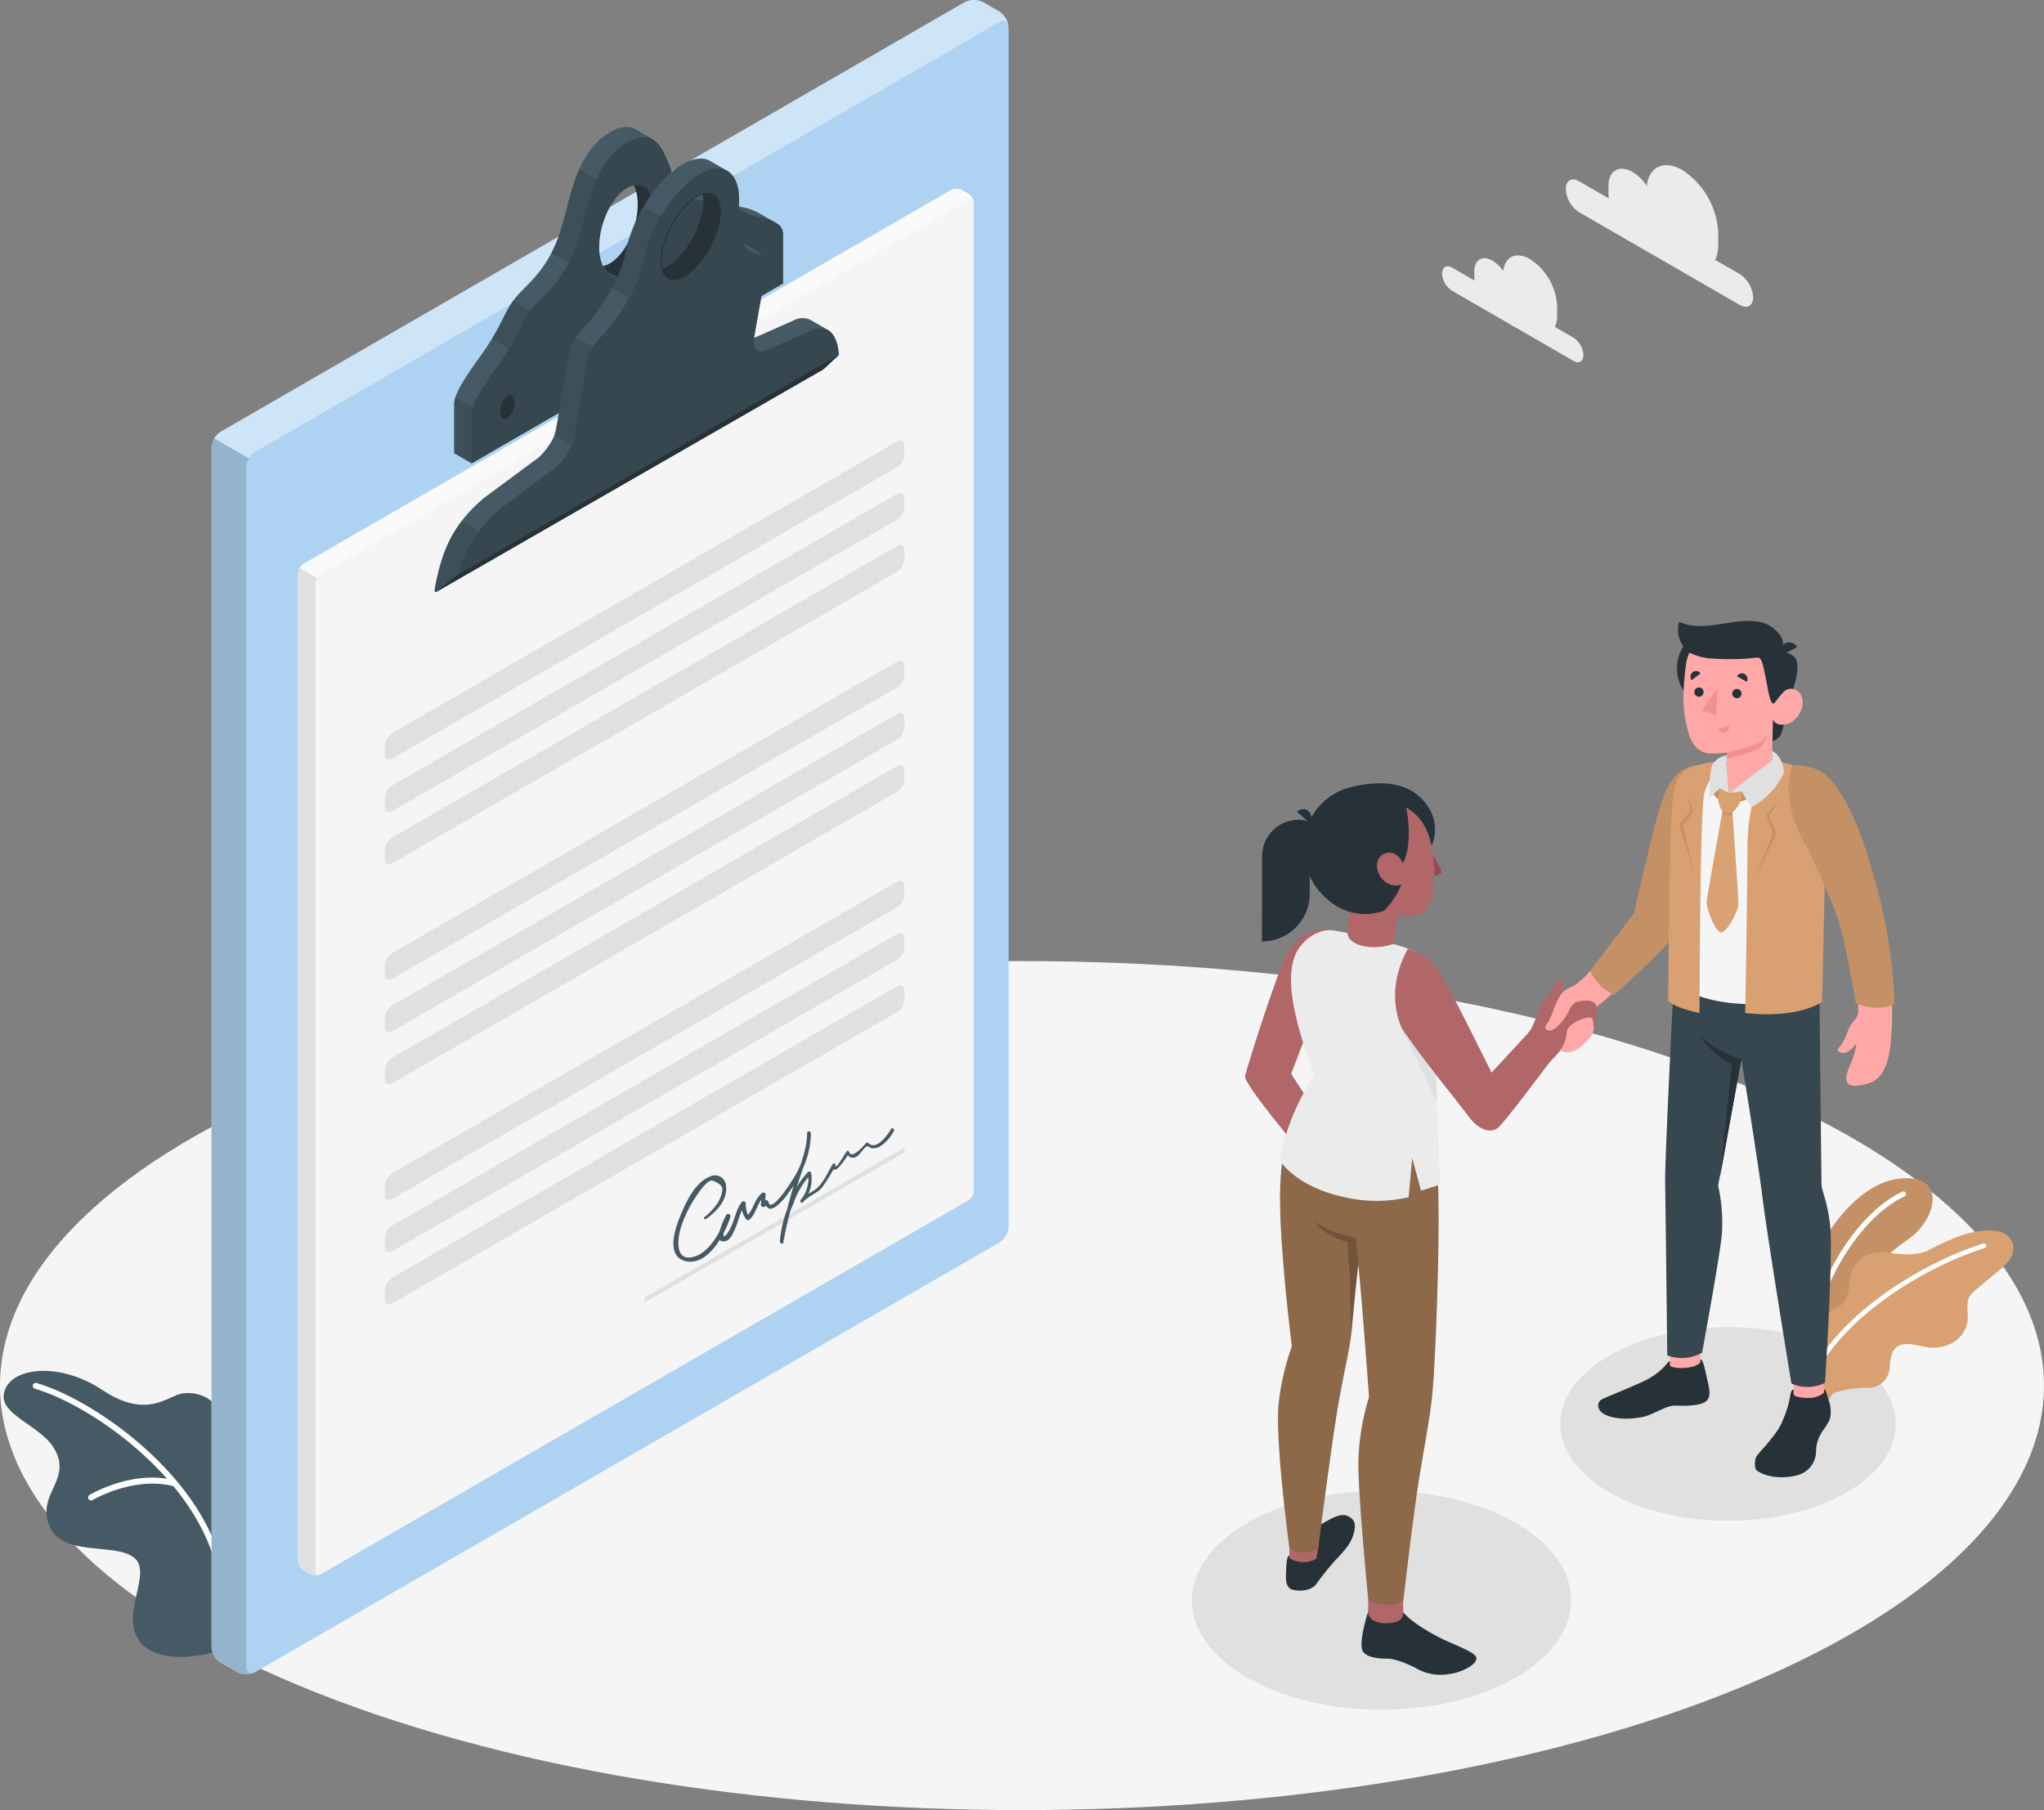 <svg xmlns="http://www.w3.org/2000/svg" width="366.211" height="324.334" viewBox="0 0 366.211 324.334">
  <rect x="0" y="0" width="366.211" height="324.334" fill="#808080" stroke="none"/>
  <g id="Agreement-amico" transform="translate(-31.585 -39.745)">
    <g id="freepik--Floor--inject-147" transform="translate(31.585 211.953)">
      <path id="freepik--floor--inject-147-2" data-name="freepik--floor--inject-147" d="M85.214,376.838c71.506,29.724,187.447,29.724,258.952,0s71.506-77.851,0-107.549-187.447-29.724-258.952,0S13.709,347.14,85.214,376.838Z" transform="translate(-31.585 -247.005)" fill="#f5f5f5"/>
    </g>
    <g id="freepik--Shadows--inject-147" transform="translate(245.134 277.539)">
      <ellipse id="freepik--Shadow--inject-147" cx="33.975" cy="19.617" rx="33.975" ry="19.617" transform="translate(0 29.322)" fill="#e0e0e0"/>
      <ellipse id="freepik--shadow--inject-147-2" data-name="freepik--shadow--inject-147" cx="30.053" cy="17.349" rx="30.053" ry="17.349" transform="translate(66.005)" fill="#e0e0e0"/>
    </g>
    <g id="freepik--Clouds--inject-147" transform="translate(289.96 69.341)">
      <g id="freepik--clouds--inject-147-2" data-name="freepik--clouds--inject-147">
        <path id="Trazado_108041" data-name="Trazado 108041" d="M371.6,78.252l5.318,3.066a5.134,5.134,0,0,1-.05-.706V79.075c0-2.742,1.928-3.847,4.3-2.493a8.16,8.16,0,0,1,2.559,2.493c.391-3.448,3.091-4.728,6.373-2.833a14.2,14.2,0,0,1,6.423,11.125v2.3a6.082,6.082,0,0,1-.54,2.675l4.412,2.543a5.284,5.284,0,0,1,2.385,4.154c0,1.521-1.072,2.135-2.385,1.371L371.6,83.794a5.276,5.276,0,0,1-2.376-4.154C369.22,78.1,370.284,77.488,371.6,78.252Z" transform="translate(-347.06 -75.365)" fill="#ebebeb"/>
        <path id="Trazado_108042" data-name="Trazado 108042" d="M344.353,97.024l4.013,2.31a3.824,3.824,0,0,1-.042-.532V97.647c0-2.069,1.454-2.908,3.249-1.878a6.4,6.4,0,0,1,1.928,1.861c.291-2.6,2.335-3.564,4.811-2.135a10.71,10.71,0,0,1,4.844,8.4v1.737a4.536,4.536,0,0,1-.407,2.011l3.324,1.919a3.988,3.988,0,0,1,1.795,3.116c0,1.147-.831,1.612-1.795,1.039L344.345,101.17a3.947,3.947,0,0,1-1.795-3.107C342.558,96.916,343.356,96.451,344.353,97.024Z" transform="translate(-342.55 -78.657)" fill="#ebebeb"/>
      </g>
    </g>
    <g id="freepik--Plants--inject-147" transform="translate(32.227 250.85)">
      <g id="freepik--plants--inject-147-2" data-name="freepik--plants--inject-147" transform="translate(0 34.53)">
        <path id="Trazado_108043" data-name="Trazado 108043" d="M70.68,385.565c-.523.283-10.311,3.066-13.934-1.728s2.393-12.247-1.014-15-12.92,0-15.213-5.775,4.5-8.309.681-14.125c-2.41-3.672-9.14-5.7-8.832-9.14.449-4.985,9.647-6.348,17.689-.989s11.782.964,14.341.607,8.051.432,7.868,9.389S70.68,385.565,70.68,385.565Z" transform="translate(-32.358 -335.377)" fill="#455a64"/>
        <path id="Trazado_108044" data-name="Trazado 108044" d="M72.392,373.266a.532.532,0,0,1-.523-.449c-2.8-17-22.558-30.834-32.836-33.8a.548.548,0,0,1-.366-.665.532.532,0,0,1,.665-.357c10.5,3.033,30.743,17.208,33.593,34.648a.54.54,0,0,1-.44.615Z" transform="translate(-33.421 -335.816)" fill="#fff"/>
        <path id="Trazado_108045" data-name="Trazado 108045" d="M51.112,362.486a.532.532,0,0,1-.457-.258.54.54,0,0,1,.183-.731c.324-.191,7.927-4.636,15.413-2.559a.532.532,0,0,1,.374.656.523.523,0,0,1-.656.374c-7.046-1.953-14.507,2.4-14.582,2.443A.524.524,0,0,1,51.112,362.486Z" transform="translate(-35.44 -339.268)" fill="#fff"/>
      </g>
      <g id="freepik--plants--inject-147-3" data-name="freepik--plants--inject-147" transform="translate(321.715)">
        <path id="Trazado_108046" data-name="Trazado 108046" d="M422.5,333.4l-2.576-1.213s-.831-9.3,0-15.5c1.662-11.558,9.73-21.52,16.917-22.691,9.256-1.5,7.611,7.013,2.318,10.693C430.726,310.587,424.162,319.5,422.5,333.4Z" transform="translate(-419.556 -293.818)" fill="#d9a171"/>
        <g id="Grupo_59592" data-name="Grupo 59592" opacity="0.1">
          <path id="Trazado_108047" data-name="Trazado 108047" d="M422.5,333.4l-2.576-1.213s-.831-9.3,0-15.5c1.662-11.558,9.73-21.52,16.917-22.691,9.256-1.5,7.611,7.013,2.318,10.693C430.726,310.587,424.162,319.5,422.5,333.4Z" transform="translate(-419.556 -293.818)"/>
        </g>
        <path id="Trazado_108048" data-name="Trazado 108048" d="M421.771,330.181h.066a.449.449,0,0,0,.357-.523c-1.795-9.5,6.024-27.1,16.485-32.105a.459.459,0,0,0-.391-.831c-10.8,5.151-18.828,23.265-16.983,33.086a.449.449,0,0,0,.465.374Z" transform="translate(-419.807 -294.302)" fill="#fff"/>
        <path id="Trazado_108049" data-name="Trazado 108049" d="M419.934,334.093c-.191-1.379-.274-3.39-.3-3.889a12.662,12.662,0,0,1,.756-5.151,10.162,10.162,0,0,1,4.3-5.21c1.08-.623,2.343-1.072,3.041-2.1a6.713,6.713,0,0,0,.789-3.083,6.686,6.686,0,0,1,2.152-4.636,6.957,6.957,0,0,1,4.985-.906c2.493.266,4.827.6,7.154-.54a48.866,48.866,0,0,1,5.75-2.592c2.493-.831,8.068-2.077,9.239,1.421a3.365,3.365,0,0,1-.507,2.85,10.2,10.2,0,0,1-2.094,2.135l-3.9,3.24a4.986,4.986,0,0,0-1.188,1.238c-.756,1.3-.216,2.933-.382,4.42a5.276,5.276,0,0,1-2.393,3.722,7.087,7.087,0,0,1-4.354,1.055c-2.036-.141-5.359-1.7-6.605.7a7.768,7.768,0,0,0-.6,2.576,3.863,3.863,0,0,1-4.346,3.93,20.017,20.017,0,0,0-5.359.831c-.7.274-1.138,1.163-1.545,1.753C423.258,335.43,421.862,334.924,419.934,334.093Z" transform="translate(-419.565 -295.721)" fill="#d9a171"/>
        <path id="Trazado_108050" data-name="Trazado 108050" d="M421.278,333.873a.39.39,0,0,1-.191,0,.424.424,0,0,1-.233-.548c5.235-13,21.935-22.317,31.889-25.408a.415.415,0,0,1,.523.282.424.424,0,0,1-.274.523c-9.8,3.041-26.231,12.181-31.357,24.926A.432.432,0,0,1,421.278,333.873Z" transform="translate(-419.77 -296.199)" fill="#fff"/>
      </g>
    </g>
    <g id="freepik--Agreement--inject-147" transform="translate(69.469 39.745)">
      <g id="freepik--Contract--inject-147">
        <path id="Trazado_108051" data-name="Trazado 108051" d="M81.742,339.332l-2.9-1.662A3.664,3.664,0,0,1,77.18,334.8V119.963a3.656,3.656,0,0,1,1.662-2.867L212.115,40.148a3.648,3.648,0,0,1,3.324,0l2.9,1.662A3.664,3.664,0,0,1,220,44.677V259.518a3.648,3.648,0,0,1-1.662,2.867L85.048,339.332a3.631,3.631,0,0,1-3.307,0Z" transform="translate(-77.18 -39.746)" fill="#aed3f2"/>
        <path id="Trazado_108052" data-name="Trazado 108052" d="M220.04,44.419c-.108-.831-.831-1.172-1.662-.69L85.147,120.677a3.481,3.481,0,0,0-1.172,1.23l-6.215-3.581a3.481,3.481,0,0,1,1.172-1.23L212.213,40.148a3.631,3.631,0,0,1,3.324,0l2.908,1.662A3.681,3.681,0,0,1,220.04,44.419Z" transform="translate(-77.278 -39.745)" fill="#fff" opacity="0.4"/>
        <path id="Trazado_108053" data-name="Trazado 108053" d="M84.764,355.454a.257.257,0,0,1-.1,0l-.166.058h-.066a1.5,1.5,0,0,0-.307.075h0a3.747,3.747,0,0,1-1.969-.158,3.012,3.012,0,0,1-.366-.166L78.882,353.6a3.689,3.689,0,0,1-1.662-2.867V135.952a3.5,3.5,0,0,1,.482-1.662l6.215,3.581a3.323,3.323,0,0,0-.49,1.662V354.374a1.346,1.346,0,0,0,.258.872.831.831,0,0,0,.881.283,1.082,1.082,0,0,0,.2-.075Z" transform="translate(-77.187 -55.735)" opacity="0.15"/>
        <path id="Trazado_108054" data-name="Trazado 108054" d="M187.2,84.331l-.241-.15-2.75-1.579a10.178,10.178,0,0,0-3.215-1.138c-.474-.108-.9-.233-1.271-.357a9.655,9.655,0,0,1-1.213-.49l.2-.258h0l-3.091-1.8h0a3.265,3.265,0,0,0-.831-.324c-1.172-.291-2.925.391-4.67.191a4.346,4.346,0,0,1-3.174-1.886c-1.064-1.429-1.7-3.93-2.642-6.007l.831-1.2a2.55,2.55,0,0,0-.258-.141l-2.85-1.662a3.124,3.124,0,0,0-1.587-.432,6.082,6.082,0,0,0-2.991.972c-6.822,3.947-7.054,13.294-9.514,19.459s-5.941,8.084-7.835,10.735-2.027,4.611-6.223,10.394-4.362,7.2-4.362,8.309v8.616l3.107,1.795,55.852-32.263Zm-51.216,33.235c-.723.407-1.321-.15-1.321-1.271a3.531,3.531,0,0,1,1.321-2.8c.723-.415,1.313.158,1.313,1.28a3.506,3.506,0,0,1-1.313,2.775Zm24.536-24.187a2.808,2.808,0,0,1-4.3-1.313c-2.169.415-3.781-1.662-3.781-5.268,0-4.237,2.235-8.949,4.985-10.544a2.808,2.808,0,0,1,4.3,1.321c2.169-.432,3.772,1.662,3.772,5.259,0,4.221-2.218,8.932-4.977,10.527Zm18.554-.7c-.731.424-1.321-.141-1.321-1.263a3.448,3.448,0,0,1,1.321-2.8c.731-.424,1.321.141,1.321,1.263a3.457,3.457,0,0,1-1.321,2.783Z" transform="translate(-86.03 -44.37)" fill="#455a64"/>
        <path id="Trazado_108055" data-name="Trazado 108055" d="M135.737,128.965l-6.007-3.465a4.287,4.287,0,0,0-.2,1.338v8.616l3.107,1.795,3.1-1.795Z" transform="translate(-86.033 -54.248)" fill="#37474f" opacity="0.5"/>
        <path id="Trazado_108056" data-name="Trazado 108056" d="M143.282,114.682l3.107-7.171-4.935-2.891h0c-1.446,2-1.869,3.623-3.814,6.8Z" transform="translate(-87.405 -50.717)" fill="#37474f" opacity="0.5"/>
        <path id="Trazado_108057" data-name="Trazado 108057" d="M157.871,95.546l.4-2.094c-1.371-.573-2.285-2.426-2.285-5.127a14.288,14.288,0,0,1,3.781-9.613l-4.3-2.493c-1.828,4.154-2.493,9.14-4,12.854a20.959,20.959,0,0,1-1,2.185Z" transform="translate(-89.573 -45.914)" fill="#37474f" opacity="0.5"/>
        <path id="Trazado_108058" data-name="Trazado 108058" d="M187.827,84.706l-.241-.15a12.521,12.521,0,0,0-2.867-.931,8.907,8.907,0,0,1-4.37-2.11,6.356,6.356,0,0,0-1.014-.748,2.891,2.891,0,0,0-.831-.332c-1.878-.457-5.3,1.6-7.76-1.6a.448.448,0,0,1-.075-.1c-1.72-2.31-2.351-7.478-4.927-9a2.55,2.55,0,0,0-.258-.141c-1.064-.5-2.443-.407-4.337.673-6.822,3.947-7.054,13.294-9.514,19.459s-5.932,8.084-7.827,10.735-2.019,4.611-6.223,10.394-4.354,7.2-4.354,8.309V127.8l55.852-32.263V86.875A2.16,2.16,0,0,0,187.827,84.706Zm-48.141,35.03c-.731.424-1.321-.141-1.321-1.271a3.473,3.473,0,0,1,1.321-2.792c.731-.424,1.313.15,1.313,1.271A3.473,3.473,0,0,1,139.686,119.736Zm21.437-25.973a2.808,2.808,0,0,1-4.3-1.313,7.91,7.91,0,0,1-.681-3.481c0-4.229,2.227-8.949,4.985-10.536a3.939,3.939,0,0,1,1.2-.474c2.169-.432,3.772,1.662,3.772,5.259.017,4.213-2.2,8.924-4.96,10.519ZM182.8,94.81c-.731.424-1.321-.141-1.321-1.255a3.448,3.448,0,0,1,1.321-2.792c.723-.424,1.313.141,1.313,1.263A3.465,3.465,0,0,1,182.8,94.81Z" transform="translate(-86.659 -44.745)" fill="#37474f"/>
        <path id="Trazado_108059" data-name="Trazado 108059" d="M170.931,84.919c0,4.237-2.218,8.949-4.985,10.544a2.808,2.808,0,0,1-4.3-1.313,4.154,4.154,0,0,0,1.2-.474c2.75-1.6,4.985-6.306,4.985-10.544a7.968,7.968,0,0,0-.681-3.473C169.327,79.244,170.931,81.329,170.931,84.919Z" transform="translate(-91.465 -46.487)" fill="#263238"/>
        <path id="Trazado_108060" data-name="Trazado 108060" d="M140.731,129.145c-.731.415-1.321-.15-1.321-1.263a3.49,3.49,0,0,1,1.321-2.8c.723-.424,1.313.158,1.313,1.271a3.5,3.5,0,0,1-1.313,2.792" transform="translate(-87.704 -54.154)" fill="#263238"/>
        <path id="Trazado_108061" data-name="Trazado 108061" d="M192.621,99.145c-.731.415-1.321-.141-1.321-1.263a3.49,3.49,0,0,1,1.321-2.8c.723-.415,1.313.158,1.313,1.28a3.49,3.49,0,0,1-1.313,2.783" transform="translate(-96.48 -49.081)" fill="#263238"/>
        <path id="Trazado_108062" data-name="Trazado 108062" d="M96.857,147.663,212.831,80.7a2.2,2.2,0,0,1,1.986,0l1.122.648a2.194,2.194,0,0,1,.989,1.72V260a2.177,2.177,0,0,1-.989,1.72L99.965,328.678a2.2,2.2,0,0,1-1.986,0l-1.122-.648a2.185,2.185,0,0,1-1-1.72V149.382A2.2,2.2,0,0,1,96.857,147.663Z" transform="translate(-80.339 -46.632)" fill="#f5f5f5"/>
        <path id="Trazado_108063" data-name="Trazado 108063" d="M216.954,82.771c-.125-.407-.507-.54-.956-.274L100.024,149.457a1.894,1.894,0,0,0-.706.739L96.21,148.41a2.044,2.044,0,0,1,.706-.748L212.891,80.7a2.2,2.2,0,0,1,1.986,0L216,81.35A2.2,2.2,0,0,1,216.954,82.771Z" transform="translate(-80.398 -46.632)" fill="#fafafa"/>
        <path id="Trazado_108064" data-name="Trazado 108064" d="M99.725,342.616a2.357,2.357,0,0,1-.366.1h-.191a2.967,2.967,0,0,1-.607,0,2.635,2.635,0,0,1-.366-.1l-.224-.108-1.113-.64a2.2,2.2,0,0,1-.989-1.72V163.212a1.928,1.928,0,0,1,.282-.972l3.107,1.786a2.085,2.085,0,0,0-.291.98V341.935C98.969,342.475,99.3,342.741,99.725,342.616Z" transform="translate(-80.341 -60.462)" fill="#e0e0e0"/>
        <path id="Trazado_108065" data-name="Trazado 108065" d="M195.785,104.656l-3.091-1.786a3.324,3.324,0,0,0-3.1.091c-3.606,1.587-5.168,2.31-7.029,3.091l-1.346.54c-.731.291-2.185.042-1.737-2.493l4.794-12.9H184.2l-3.033-1.753a1.263,1.263,0,0,0-.507-.183h-.332c-1.961-.05-2.493-12.7-2.534-13.095h0l-.141-.075-3-1.728a3.323,3.323,0,0,0-1.712-.432,6.306,6.306,0,0,0-2.85.831c-4.711,2.493-9.472,9.813-10.635,16.4-.731,4.154-4.911,10.552-7.328,12.912s-2.584,4.321-2.584,4.321l-1.878,10.652-.607,3.415c-.44,2.542-3.049,4.985-3.049,4.985l-9.73,7.2c-6.09,5.052-7.81,10.162-8.974,16.476v.05c0,.224,0,.374.108.432a.1.1,0,0,0,.108,0h0l1.246-.706,66.936-38.6a1.446,1.446,0,0,0,.607-.931h0c.382-2.3,1.5-6.647,1.5-6.647ZM176.434,85.105c-.723,4.046-3.639,8.566-6.539,10.087-2,1.047-3.465.4-3.955-1.446a2.3,2.3,0,0,1-2.194-.282c-.931-.731,7.594-15.371,8.309-15.047a2.493,2.493,0,0,1,1.288,1.745C175.736,79.439,177.074,81.466,176.434,85.105Z" transform="translate(-85.32 -45.527)" fill="#455a64"/>
        <path id="Trazado_108066" data-name="Trazado 108066" d="M135.03,154.987l-4.877-2.817c-2.825,3.722-3.963,7.636-4.8,12.181v.05c0,.224,0,.374.108.432a.1.1,0,0,0,.108,0h0l3.847-3.041Z" transform="translate(-85.326 -58.759)" fill="#37474f" opacity="0.5"/>
        <path id="Trazado_108067" data-name="Trazado 108067" d="M151.1,129.96l6.88,3.963,3.1-17.922-6.2-3.581a5.9,5.9,0,0,0-.972,2.368l-1.878,10.652-.607,3.415a5.4,5.4,0,0,1-.324,1.105Z" transform="translate(-89.681 -52.036)" fill="#37474f" opacity="0.5"/>
        <path id="Trazado_108068" data-name="Trazado 108068" d="M169.173,84.23a26.854,26.854,0,0,0-3.257,8.558,21.537,21.537,0,0,1-2.426,6.082l5.891,3.407,2.933-6.772a2.277,2.277,0,0,1-2.11-.3c-.482-.382,1.545-4.429,3.714-8.234Z" transform="translate(-91.777 -47.269)" fill="#37474f" opacity="0.5"/>
        <path id="Trazado_108069" data-name="Trazado 108069" d="M195.878,105.04h-.042a3.39,3.39,0,0,0-3.091.1c-4.42,1.953-5.758,2.592-8.384,3.631-.7.283-2.119.058-1.745-2.335a1.131,1.131,0,0,1,0-.166l.607-3.407,1.662-9.281s.382-1.462-.582-2.011h-.075a1.8,1.8,0,0,0-.773-.166,3.781,3.781,0,0,1-2.767-1.77,6.98,6.98,0,0,1-1.039-5.309c.706-3.98-.066-6.772-1.828-7.81l-.141-.083c-1.138-.607-2.667-.507-4.454.432-4.719,2.493-9.48,9.813-10.635,16.4-.739,4.154-4.919,10.561-7.337,12.912s-2.576,4.321-2.576,4.321l-1.82,10.594-.6,3.407c-.449,2.542-3.058,4.985-3.058,4.985l-9.721,7.3a23.456,23.456,0,0,0-8,12.106s-3.648,2.833-3.872,3.058h0l1.246-.706,67.127-38.586s.764-.424.939-.532,2.875-2.659,2.875-2.659C197.647,107.283,197,105.713,195.878,105.04ZM176.485,85.464c-.723,4.046-3.639,8.566-6.539,10.087-2,1.047-3.465.4-3.955-1.446a7.594,7.594,0,0,1,0-3.141c.723-4.055,3.648-8.566,6.547-10.079a5.217,5.217,0,0,1,.831-.366C175.787,79.8,177.125,81.825,176.485,85.464Z" transform="translate(-85.37 -45.886)" fill="#37474f"/>
        <path id="Trazado_108070" data-name="Trazado 108070" d="M184.7,86.344c-.723,4.046-3.639,8.566-6.539,10.087-2,1.047-3.465.4-3.955-1.446a5.733,5.733,0,0,0,.831-.349c2.908-1.521,5.816-6.04,6.539-10.1a7.619,7.619,0,0,0,0-3.141C184.006,80.678,185.344,82.7,184.7,86.344Z" transform="translate(-93.59 -46.766)" fill="#263238"/>
        <path id="Trazado_108071" data-name="Trazado 108071" d="M181.871,81.593h0a1.579,1.579,0,0,1,1.4.681c1.2,1.712.05,6.065-.449,7.478-.69,1.936-5.193,6.489-6.431,6.489a3.058,3.058,0,0,1-2.036-1.3,7.536,7.536,0,0,1,0-3.024c.706-4,3.6-8.458,6.448-9.971a5.518,5.518,0,0,1,.789-.341h.274m0-.191h-.307a5.218,5.218,0,0,0-.831.366c-2.9,1.512-5.816,6.024-6.547,10.079a7.594,7.594,0,0,0,0,3.141,3.274,3.274,0,0,0,2.2,1.412h0c1.346,0,5.874-4.595,6.6-6.647s2.293-8.4-1.13-8.4Z" transform="translate(-93.556 -46.783)" fill="#263238"/>
        <path id="Trazado_108072" data-name="Trazado 108072" d="M125.567,158.771l68.365-39.3.947-.523c.166-.1,2.867-2.667,2.867-2.667l-68.315,39.434S125.293,158.921,125.567,158.771Z" transform="translate(-85.361 -52.689)" fill="#263238"/>
        <path id="Trazado_108073" data-name="Trazado 108073" d="M114.54,189.454v1.554c0,.831.6,1.188,1.329.764l90.45-52.229a2.941,2.941,0,0,0,1.329-2.293v-1.562c0-.831-.6-1.188-1.329-.764l-90.45,52.237a2.933,2.933,0,0,0-1.329,2.293Z" transform="translate(-83.498 -55.812)" fill="#e0e0e0"/>
        <path id="Trazado_108074" data-name="Trazado 108074" d="M114.54,200.763v1.554c0,.831.6,1.188,1.329.764l90.45-52.237a2.933,2.933,0,0,0,1.329-2.293v-1.562c0-.831-.6-1.18-1.329-.764l-90.45,52.246a2.933,2.933,0,0,0-1.329,2.293Z" transform="translate(-83.498 -57.723)" fill="#e0e0e0"/>
        <path id="Trazado_108075" data-name="Trazado 108075" d="M114.54,212v1.545c0,.831.6,1.188,1.329.764l90.45-52.221a2.941,2.941,0,0,0,1.329-2.293v-1.562c0-.831-.6-1.188-1.329-.764l-90.45,52.238A2.933,2.933,0,0,0,114.54,212Z" transform="translate(-83.498 -59.625)" fill="#e0e0e0"/>
        <path id="Trazado_108076" data-name="Trazado 108076" d="M114.54,236.918v1.554c0,.831.6,1.188,1.329.764l90.45-52.213a2.933,2.933,0,0,0,1.329-2.293v-1.562c0-.831-.6-1.18-1.329-.764l-90.45,52.221a2.933,2.933,0,0,0-1.329,2.293Z" transform="translate(-83.498 -63.842)" fill="#e0e0e0"/>
        <path id="Trazado_108077" data-name="Trazado 108077" d="M114.54,248.214v1.562c0,.831.6,1.18,1.329.764l90.45-52.238a2.933,2.933,0,0,0,1.329-2.293v-1.562c0-.831-.6-1.188-1.329-.764l-90.45,52.237A2.941,2.941,0,0,0,114.54,248.214Z" transform="translate(-83.498 -65.749)" fill="#e0e0e0"/>
        <path id="Trazado_108078" data-name="Trazado 108078" d="M114.54,259.463v1.554c0,.831.6,1.188,1.329.764l90.45-52.238a2.933,2.933,0,0,0,1.329-2.293v-1.562c0-.831-.6-1.18-1.329-.764l-90.45,52.246a2.933,2.933,0,0,0-1.329,2.293Z" transform="translate(-83.498 -67.651)" fill="#e0e0e0"/>
        <path id="Trazado_108079" data-name="Trazado 108079" d="M114.54,284.364v1.562c0,.831.6,1.18,1.329.764l90.45-52.238a2.933,2.933,0,0,0,1.329-2.293V230.6c0-.831-.6-1.188-1.329-.764l-90.45,52.237a2.941,2.941,0,0,0-1.329,2.293Z" transform="translate(-83.498 -71.863)" fill="#e0e0e0"/>
        <path id="Trazado_108080" data-name="Trazado 108080" d="M114.54,295.674v1.554c0,.831.6,1.188,1.329.764l90.45-52.238a2.916,2.916,0,0,0,1.329-2.285v-1.562c0-.831-.6-1.188-1.329-.764l-90.45,52.237a2.933,2.933,0,0,0-1.329,2.293Z" transform="translate(-83.498 -73.775)" fill="#e0e0e0"/>
        <path id="Trazado_108081" data-name="Trazado 108081" d="M114.54,306.918v1.562c0,.831.6,1.18,1.329.764l90.45-52.221a2.933,2.933,0,0,0,1.329-2.293v-1.562c0-.831-.6-1.188-1.329-.764l-90.45,52.221A2.941,2.941,0,0,0,114.54,306.918Z" transform="translate(-83.498 -75.68)" fill="#e0e0e0"/>
        <path id="Trazado_108082" data-name="Trazado 108082" d="M170.58,314.089l46.571-26.879v.9L170.58,314.986Z" transform="translate(-92.976 -81.596)" fill="#e0e0e0"/>
        <path id="Trazado_108083" data-name="Trazado 108083" d="M182.466,299.429c1.936-1.3,4.1-3.481,3.747-6.065a1.982,1.982,0,0,0-2.933-1.62c-2.833,1.088-4.62,5.351-5.608,7.927-.831,2.252-1.969,6.5,1.412,7.22,3.963.831,7.029-4.985,7.927-8.01.125-.424-.565-.656-.764-.274-.349.69-2.684,5.243-.116,4.67.914-.2,1.437-1.62,1.77-2.343.582-1.3.872-3.1,1.786-4.213l-.673-.307a3.9,3.9,0,0,0,.831,2.941.407.407,0,0,0,.565.091c1.313-1.221,1.4-3.207,2.85-4.312l-.59-.283c0,.382-.174,1.471-.2,1.978a.4.4,0,0,0,.515.324,1.13,1.13,0,0,0,.831-.715l-.631-.233c.548,2.933,3.049,0,3.905-1.113,2.493-3.324,4.271-6.888,4.337-11.142,0-.341-.64-.515-.648-.108-.058,3.274-1.487,6.273-2.41,9.364-.989,3.324-1.811,6.722-2.493,10.145l.59.216a20.373,20.373,0,0,1,1.828-7,13.834,13.834,0,0,1,3.149-5.251l-.548-.208a5.933,5.933,0,0,1-1.329,4.836c-.174.224.216.648.391.424.914-1.147,2.418-1.512,3.4-2.626a29.077,29.077,0,0,0,2.451-3.955l-.449-.224c-.058,2.792,2.576-1.562,2.933-2.027l-.432-.166c.174.573.407.956,1.055.964,1.288,0,1.77-1.878,2.742-2.094a2.267,2.267,0,0,0,.573.374,2.435,2.435,0,0,0,1.554-.291,7.229,7.229,0,0,0,2.542-2.842c.15-.266-.357-.6-.523-.307-.64,1.08-2.634,3.947-4.08,2.543-.091-.083-.283-.166-.382-.05-.391.482-2.626,3.041-3.041,1.662-.05-.166-.291-.349-.424-.166-.341.449-.615.947-.931,1.421-.174.258-1.147,1.894-1.113,1.064,0-.2-.307-.432-.449-.224-.906,1.388-1.57,3.207-2.833,4.337-.939.831-2.169,1.147-2.983,2.152l.391.424a6.365,6.365,0,0,0,1.521-5.251.349.349,0,0,0-.548-.208,14.226,14.226,0,0,0-3.2,5.367,21,21,0,0,0-1.861,7.137c0,.258.523.548.59.216a98.733,98.733,0,0,1,2.734-10.934c.914-2.891,2.152-5.675,2.21-8.749l-.648-.108a16.111,16.111,0,0,1-2.883,8.89c-.465.723-.956,1.446-1.487,2.127-.233.307-2.293,3-2.559,1.437-.042-.224-.482-.54-.631-.233l-.6.532.515.316c.042-.673.174-1.3.208-1.986a.4.4,0,0,0-.59-.274c-1.471,1.122-1.579,3.107-2.9,4.329l.565.091a4.5,4.5,0,0,1-.631-2.493c0-.291-.449-.573-.673-.307-1.014,1.213-1.329,3.149-1.994,4.562-.366.773-1.662,2.833-1.246.64a10.8,10.8,0,0,1,1.172-2.584l-.764-.274c-.781,2.642-2.867,6.647-5.716,7.478-3.639,1.088-3.008-3.423-2.343-5.434a22.383,22.383,0,0,1,3.473-6.5,7.236,7.236,0,0,1,.939-1.08c.74-.665.956-.831,1.986-.241s1.08.914.831,2.027a6.125,6.125,0,0,1-.681,1.57,10.427,10.427,0,0,1-2.443,2.609c-.133.108.058.465.208.357Z" transform="translate(-94.027 -80.895)" fill="#455a64"/>
      </g>
    </g>
    <g id="freepik--Characters--inject-147" transform="translate(254.647 150.988)">
      <g id="freepik--characters--inject-147-2" data-name="freepik--characters--inject-147">
        <path id="Trazado_108084" data-name="Trazado 108084" d="M314.964,240.353c-3.008-.715-6.323,1.429-8.259,6.149s-5.816,16.784-6.647,19.941c-.366,1.413,10.369,13.926,9.971,13.743-.116-.058,3.5-6.107,3.5-6.107l-5.21-8.018,3.324-8.7Z" transform="translate(-300.049 -184.891)" fill="#b16668"/>
        <path id="Trazado_108085" data-name="Trazado 108085" d="M309.493,373.708c-.407.158-.515.931-.573,2.493-.05,1.172-.3,3.207,1.072,3.614s3.373.2,4.254-.9a54.016,54.016,0,0,1,3.4-4.262c1.354-1.462,2.817-2.817,3.365-4.861.5-1.845.083-2.642-1.172-3.182-1.737-.731-4.454,1.662-5.816,2.052C312.867,368.98,309.9,373.558,309.493,373.708Z" transform="translate(-301.541 -206.244)" fill="#263238"/>
        <path id="Trazado_108086" data-name="Trazado 108086" d="M309.62,373.32v1.894a4.653,4.653,0,0,0,4.794.133c.083-.183.5-2.717.5-2.717Z" transform="translate(-301.668 -207.285)" fill="#b16668"/>
        <path id="Trazado_108087" data-name="Trazado 108087" d="M326.358,387.31a31.847,31.847,0,0,0-.831,3.091c-.241,1.147-.573,3.066-.166,3.922s1.961,1.421,4.4,1.4c1.57,0,4.021,1.055,5.7,1.994a8.791,8.791,0,0,0,5.442.756c2.16-.258,4.4-1.512,4.753-2.4s-.1-1.329-5.193-3.5c-.05,0-5.367-2.426-7.835-5.143Z" transform="translate(-304.297 -209.767)" fill="#263238"/>
        <path id="Trazado_108088" data-name="Trazado 108088" d="M326.6,384.84v2.21c0,.806.947,2,3.407,1.919,1.728-.066,2.933-.532,2.858-1.953v-2.044Z" transform="translate(-304.539 -209.35)" fill="#b16668"/>
        <path id="Trazado_108089" data-name="Trazado 108089" d="M307.336,331.21a45.052,45.052,0,0,1,2.318-9.755s-1.072-8.392-1.662-16.451c-1.105-14.449-.216-19.168,2.626-25.649,0,0,24.237-2.493,24.976,7.619.922,12.546-.3,36.791-.632,41.22s-.748,6.431-2.31,15.687c-1.2,7.046-3.041,23.207-3.041,23.207a6.647,6.647,0,0,1-6.265-.133s-1.977-20.174-1.77-25.284a43.437,43.437,0,0,1,1.9-11.142s-1.5-20.448-1.936-23.705c0,0-.764,6.489-1.1,10.918s-1.662,8.666-2.925,16.9c-1.113,7.137-3.182,23.1-3.182,23.1-3.216,1.745-5.135-.224-5.135-.224S306.471,337.4,307.336,331.21Z" transform="translate(-301.253 -191.464)" fill="#d9a171"/>
        <g id="Grupo_59593" data-name="Grupo 59593" transform="translate(5.914 87.619)" opacity="0.35">
          <path id="Trazado_108090" data-name="Trazado 108090" d="M307.336,331.21a45.052,45.052,0,0,1,2.318-9.755s-1.072-8.392-1.662-16.451c-1.105-14.449-.216-19.168,2.626-25.649,0,0,24.237-2.493,24.976,7.619.922,12.546-.3,36.791-.632,41.22s-.748,6.431-2.31,15.687c-1.2,7.046-3.041,23.207-3.041,23.207a6.647,6.647,0,0,1-6.265-.133s-1.977-20.174-1.77-25.284a43.437,43.437,0,0,1,1.9-11.142s-1.5-20.448-1.936-23.705c0,0-.764,6.489-1.1,10.918s-1.662,8.666-2.925,16.9c-1.113,7.137-3.182,23.1-3.182,23.1-3.216,1.745-5.135-.224-5.135-.224S306.471,337.4,307.336,331.21Z" transform="translate(-307.167 -279.083)"/>
        </g>
        <path id="Trazado_108091" data-name="Trazado 108091" d="M331,236.09l-1.138,9.364-8.234-.739.939-10.394Z" transform="translate(-303.699 -183.894)" fill="#b16668"/>
        <path id="Trazado_108092" data-name="Trazado 108092" d="M310.2,245.043c.906-2.493,3.988-5.21,7.154-4.62l2.326.424c.066,2.16,4.154,3.274,8.192,1.969,1.213.349,2.335.706,3.324,1.064,2.9,1.039,4.063,5.816,4.154,13.909s.922,28.142.922,28.142l-3.431,1.088-1.579-5.874-.64,7.038a25.233,25.233,0,0,1-11.707-.058c-8.708-1.9-11.416-6.6-11.416-6.6a42.5,42.5,0,0,1,6.232-15.23C309.378,254.69,308.863,248.724,310.2,245.043Z" transform="translate(-301.309 -184.912)" fill="#ebebeb"/>
        <path id="Trazado_108093" data-name="Trazado 108093" d="M335.611,219.853a7.237,7.237,0,0,0-.623-6.963c-2.767-4.337-8.093-5.077-14.408-3.382a11.192,11.192,0,0,0-7.9,10.17c-.307,4.628,12.613,8.043,12.314,11.217Z" transform="translate(-302.184 -179.556)" fill="#263238"/>
        <path id="Trazado_108094" data-name="Trazado 108094" d="M340.61,224.25s1.753,2.808,1.5,3.1a4.378,4.378,0,0,1-1.413.565Z" transform="translate(-306.909 -182.191)" fill="#9a4a4d"/>
        <path id="Trazado_108095" data-name="Trazado 108095" d="M331.658,213.371c1.745.964,4.769,2.742,5.384,9.306.631,6.73-.931,9.023-1.869,9.879-.632.582-3.83.706-5.476.15-2.061-.706-6.514-3.049-8.533-6.572-2.376-4.154-2.742-9.6.183-11.632A10.71,10.71,0,0,1,331.658,213.371Z" transform="translate(-303.299 -180.211)" fill="#b16668"/>
        <path id="Trazado_108096" data-name="Trazado 108096" d="M331.056,213.354s1.379,6.165-.582,9.971c0,0-1.014-2.418-3.091-1.786s-1.969,3.4-.382,4.852a3.074,3.074,0,0,0,3.191.764,13.8,13.8,0,0,1-3.083,4.653s-6.14,2.734-11.45-3.265c-4.827-5.442-3.93-14.956,3.456-17.174S331.056,213.354,331.056,213.354Z" transform="translate(-302.182 -179.903)" fill="#263238"/>
        <path id="Trazado_108097" data-name="Trazado 108097" d="M313.316,214.588a1.446,1.446,0,0,1,.158,2.036l-2.194-1.886a1.437,1.437,0,0,1,2.036-.15Z" transform="translate(-301.948 -180.497)" fill="#263238"/>
        <path id="Trazado_108098" data-name="Trazado 108098" d="M361.13,260.569c1.2-1.363,1.662-4.4,3.24-6.481s2.177-3.6,2.808-2.692c.831,1.2-1.047,3.606-.631,3.847a12.5,12.5,0,0,1,2.135,5.168c.158,1.761-4.5,6.182-4.5,6.182Z" transform="translate(-310.379 -186.736)" fill="#b16668"/>
        <path id="Trazado_108099" data-name="Trazado 108099" d="M367.49,255.706s5.633-.482,6.456,0,.573,2.925,0,4.42-3.448,2.493-6.115,4.271C367.831,264.132,367.49,255.706,367.49,255.706Z" transform="translate(-311.455 -187.475)" fill="#b16668"/>
        <path id="Trazado_108100" data-name="Trazado 108100" d="M334.71,244.33c2.418.831,4.537,1.82,6.8,6.065,2.9,5.459,8.184,16.144,8.184,16.144l6.581-7.121s.956-1.346,2.734,1.6,1,3.756,1,3.756-7.652,10.253-9.057,11.558-3.714.291-5.226-1.761-11.009-13.942-11.009-13.942S329.517,253.794,334.71,244.33Z" transform="translate(-305.521 -185.587)" fill="#b16668"/>
        <path id="Trazado_108101" data-name="Trazado 108101" d="M322.87,310.884l-.465-4.894a18.6,18.6,0,0,1-7.395-2.8s1.579,2.493,5.9,3.673l.449,6.232.266,10.22Z" transform="translate(-302.579 -195.541)" opacity="0.2"/>
        <path id="Trazado_108102" data-name="Trazado 108102" d="M303.7,238.334h0a8.533,8.533,0,0,0,8.558-8.525V216.855h0a6.514,6.514,0,0,0-8.525,6.2Z" transform="translate(-300.666 -180.886)" fill="#263238"/>
        <path id="Trazado_108103" data-name="Trazado 108103" d="M339.97,269.81s-4.728-6.1-6.24-8.55l6.406,13.527Z" transform="translate(-305.745 -188.45)" fill="#e0e0e0"/>
        <path id="Trazado_108104" data-name="Trazado 108104" d="M387.35,210.286c-1.795,5.293-5.625,21.079-5.625,21.079s-7.3,9.713-9.314,11.566c-1.113,1.03-3.631,2.883-3.631,2.883l2.094,1.545s3.49-1.064,3.781.831a106.3,106.3,0,0,0,10.3-9.472,6.646,6.646,0,0,0,1.662-3.041l3.116-13.4s0-10.8,1.662-12.214,1.005-4.611,1.005-4.611C391.264,205.483,388.763,206.14,387.35,210.286Z" transform="translate(-311.673 -179.011)" fill="#ffa8a7"/>
        <path id="Trazado_108105" data-name="Trazado 108105" d="M393.424,204.81a30.024,30.024,0,0,0,1.845,4.154c.731,1.255-4.861,23.813-5.235,25.491s-11.217,11.458-11.217,11.458a8.143,8.143,0,0,1-4.337-4.354l7.827-10.187s2.434-10.685,3.714-15.587S388.663,205.342,393.424,204.81Z" transform="translate(-312.637 -178.903)" fill="#d9a171"/>
        <path id="Trazado_108106" data-name="Trazado 108106" d="M393.424,204.81a30.024,30.024,0,0,0,1.845,4.154c.731,1.255-4.861,23.813-5.235,25.491s-11.217,11.458-11.217,11.458a8.143,8.143,0,0,1-4.337-4.354l7.827-10.187s2.434-10.685,3.714-15.587S388.663,205.342,393.424,204.81Z" transform="translate(-312.637 -178.903)" opacity="0.1"/>
        <rect id="Rectángulo_8392" data-name="Rectángulo 8392" width="5.401" height="9.256" transform="translate(98.286 131.919)" fill="#ffa8a7"/>
        <path id="Trazado_108107" data-name="Trazado 108107" d="M397.087,333.108l-5.4.191-.266-9.8,5.667-.183Z" transform="translate(-315.502 -198.945)" fill="#ffa8a7"/>
        <path id="Trazado_108108" data-name="Trazado 108108" d="M418.3,252.682c0,5.16.357,35.171.357,35.171.125,1.479,1.554,4.154,1.662,9.472.158,7.76-1.039,26.031-1.039,26.031a7.112,7.112,0,0,1-6.016.116s-4.246-25.84-5.21-33.526c-.831-6.7-3.764-24.586-3.764-24.586l-4.154,22.65a30.744,30.744,0,0,1,.673,8.591c-.258,3.548-3.548,21.337-3.548,21.337a7.378,7.378,0,0,1-6.24.482s-.324-27.926-.382-31.183c-.075-3.714,1.545-35.678,1.545-35.678Z" transform="translate(-315.369 -186.809)" fill="#37474f"/>
        <path id="Trazado_108109" data-name="Trazado 108109" d="M416.93,340.172V339.4c-.291,0-.465.283-.582.972a14.027,14.027,0,0,1-.316,1.529,18.161,18.161,0,0,1-.939,2.767c-.764,1.886-1.4,2.584-3.157,4.786a20.435,20.435,0,0,0-1.662,1.936c-.324.582-.44,2.194.116,2.567,2.036,1.363,5.135,1.4,7.328.756a4.437,4.437,0,0,0,3.182-3.573c.083-.5.05-1.014.108-1.512a7.211,7.211,0,0,1,1.354-3.141,9.692,9.692,0,0,0,1.039-1.712,5.577,5.577,0,0,0-.2-3.465c-.249-.956-.523-2-.831-1.911v.582a4.238,4.238,0,0,1-2.709.914C418.841,340.928,416.922,340.77,416.93,340.172Z" transform="translate(-318.644 -201.664)" fill="#263238"/>
        <path id="Trazado_108110" data-name="Trazado 108110" d="M389.054,333.248c-.283,0-.507.407-1.13,1.08a11.939,11.939,0,0,1-3.174,2.285c-2.027,1.014-5.957,2.567-7.744,3.373-1.113.5-1.055,1.845.091,2.609s3.93,1.313,7.262.573c1.811-.407,4.154-2.086,5.675-1.994s4.3.066,5.4-.7.665-2.385.349-3.78c-.341-1.521-.764-3.905-1.271-3.8v.523c-.648.989-4,1.388-5.426.665Z" transform="translate(-312.928 -200.565)" fill="#263238"/>
        <path id="Trazado_108111" data-name="Trazado 108111" d="M405.544,267.3A20.066,20.066,0,0,1,398,263s1.454,2.725,5.816,5.251L401.722,288.4Z" transform="translate(-316.614 -188.744)" fill="#263238"/>
        <path id="Trazado_108112" data-name="Trazado 108112" d="M409.153,205.2c1.845.449,5.55,1.055,6.381,4.719,1,4.4,1.321,13.975,1.321,13.975l.341,21.32c-3.722,2.709-17.39,4.154-25.226-1.537,0,0,.964-25.591.964-29.579s2.21-8.774,8.309-9.14Z" transform="translate(-315.595 -178.929)" fill="#f5f5f5"/>
        <path id="Trazado_108113" data-name="Trazado 108113" d="M401.229,204.372a10.884,10.884,0,0,0-3.49,5.4C396.992,213,396.908,249,396.908,249s-3.822-.706-5.608-2.11c0,0,.224-28.416.59-33.119.557-7.121.5-9.14,9.364-9.929Z" transform="translate(-315.481 -178.739)" fill="#d9a171"/>
        <path id="Trazado_108114" data-name="Trazado 108114" d="M413.459,203.84s-5.093,3.132-5.151,15.6c-.05,10.8-.407,29.554-.407,29.554s8.433,1.238,13.776-1.953c0,0,.64-26.14.532-30.186-.116-4.636-1.2-10.627-2.684-11.225A42.439,42.439,0,0,0,413.459,203.84Z" transform="translate(-318.289 -178.739)" fill="#d9a171"/>
        <path id="Trazado_108115" data-name="Trazado 108115" d="M434.131,232.692c-5.068-20.722-8.816-27.635-14.956-27.552-1.8,2.144-1.3,8.641,1.537,12.58,0,0,6.34,13.361,7.345,18.113.889,4.154,1.894,9.43,1.836,13.02a2.617,2.617,0,0,1-.706,1.7c-1.155,1.255-1.163,2.268-1.911,3.656-.59,1.08-1.23,1.487-1.047,1.737a1.413,1.413,0,0,0,1.9.141,7.261,7.261,0,0,0,1.437-1.388,14.465,14.465,0,0,1-1.138,3.847c-1.3,2.933-.989,4.429,2.975,3.382,2.493-.656,4.038-2.717,4.4-8.683a45.238,45.238,0,0,0,.066-6.6C435.336,241,434.953,236.032,434.131,232.692Z" transform="translate(-320.017 -178.959)" fill="#ffa8a7"/>
        <path id="Trazado_108116" data-name="Trazado 108116" d="M417.966,204.729s4.08-.183,6.29,2.052,5.193,6.938,8.084,17.216a94.486,94.486,0,0,1,3.922,23.572,8.3,8.3,0,0,1-6.963-.233s-1.479-8.949-2.792-13.71-6.207-14.79-6.207-14.79S415.623,211.883,417.966,204.729Z" transform="translate(-319.88 -178.889)" fill="#d9a171"/>
        <path id="Trazado_108117" data-name="Trazado 108117" d="M417.966,204.729s4.08-.183,6.29,2.052,5.193,6.938,8.084,17.216a94.486,94.486,0,0,1,3.922,23.572,8.3,8.3,0,0,1-6.963-.233s-1.479-8.949-2.792-13.71-6.207-14.79-6.207-14.79S415.623,211.883,417.966,204.729Z" transform="translate(-319.88 -178.889)" opacity="0.1"/>
        <path id="Trazado_108118" data-name="Trazado 108118" d="M414.419,212.05l-2.335,2.883,1.172,3.29-3.066,7.86,3.689-7.86-1.288-3.107Z" transform="translate(-318.676 -180.128)" opacity="0.1"/>
        <path id="Trazado_108119" data-name="Trazado 108119" d="M395.172,210.93l.507,2.983-2.019,2.634,2.808,8.841-2.177-8.741,1.861-2.459Z" transform="translate(-315.88 -179.938)" opacity="0.1"/>
        <circle id="Elipse_4213" data-name="Elipse 4213" cx="7.428" cy="7.428" r="7.428" transform="translate(76.301 14.664) rotate(-80.78)" fill="#263238"/>
        <path id="Trazado_108120" data-name="Trazado 108120" d="M416.941,190.23s-1.2,5.658-1.662,6.589a2.567,2.567,0,0,1-1.479,1.188l.083-3.98Z" transform="translate(-319.286 -176.437)" fill="#263238"/>
        <path id="Trazado_108121" data-name="Trazado 108121" d="M415.6,180.476a2.784,2.784,0,0,1,2.31.831c.989,1.014.44,4.154-.831,7.287l-2.268.258Z" transform="translate(-319.457 -174.785)" fill="#263238"/>
        <path id="Trazado_108122" data-name="Trazado 108122" d="M410.717,188.134c.457.266,1.105-.607,1.662-1.188a1.969,1.969,0,0,1,3.323.532c.931,1.961-.831,4.553-2.243,4.985-2.493.781-2.858-.831-2.858-.831l-.183,9.231h0c-1.72,2.2-5.575,4.794-7.652,4.42-1.662-.291-2.019-3.091-.432-4.927v-2.709a15.463,15.463,0,0,1-3.324.166c-1.828-.283-2.975-1.72-3.531-3.7-.889-3.174-1.23-5.733-.474-11.981.831-6.846,8.791-6.913,13.086-4.213S410.717,188.134,410.717,188.134Z" transform="translate(-316.037 -174.075)" fill="#ffa8a7"/>
        <path id="Trazado_108123" data-name="Trazado 108123" d="M410.52,188.458c.233,0,1.105-1.437,1.662-1.953.781-.715-.233-7.179-.233-7.179a3.132,3.132,0,0,0-.54-3.49c-1.072-1.18-2.567-2.626-7.478-2.044-3.473.407-7.254,1.487-10.311,0a5.2,5.2,0,0,0,1.811,5.525,10.361,10.361,0,0,0,4.013,1.064,42.934,42.934,0,0,0,8.06-.15c.831-.116,1.022.7,1.479,2.933C409.448,185.118,409.78,188.441,410.52,188.458Z" transform="translate(-315.84 -173.635)" fill="#263238"/>
        <path id="Trazado_108124" data-name="Trazado 108124" d="M415.726,180.613l2.75-1.479a1.521,1.521,0,0,0-2.086-.69A1.662,1.662,0,0,0,415.726,180.613Z" transform="translate(-319.584 -174.414)" fill="#263238"/>
        <path id="Trazado_108125" data-name="Trazado 108125" d="M403.93,201.281a31.483,31.483,0,0,0,5.5-1.579,4.686,4.686,0,0,0,1.969-1.953,6.372,6.372,0,0,1-1.122,2.3c-1.039,1.329-6.348,2.31-6.348,2.31Z" transform="translate(-317.617 -177.709)" fill="#f28f8f"/>
        <path id="Trazado_108126" data-name="Trazado 108126" d="M405.11,189.151a.831.831,0,1,0,.831-.831A.831.831,0,0,0,405.11,189.151Z" transform="translate(-317.817 -176.114)" fill="#263238"/>
        <path id="Trazado_108127" data-name="Trazado 108127" d="M406.15,185.5l1.745.964a1.055,1.055,0,0,0-.407-1.4.972.972,0,0,0-1.338.432Z" transform="translate(-317.993 -175.544)" fill="#263238"/>
        <path id="Trazado_108128" data-name="Trazado 108128" d="M403.991,196.11l-1.861.7a.972.972,0,0,0,1.263.623,1.047,1.047,0,0,0,.6-1.321Z" transform="translate(-317.313 -177.432)" fill="#f28f8f"/>
        <path id="Trazado_108129" data-name="Trazado 108129" d="M396.3,186.1l1.6-1.23a.972.972,0,0,0-1.388-.216,1.064,1.064,0,0,0-.208,1.446Z" transform="translate(-316.294 -175.46)" fill="#263238"/>
        <path id="Trazado_108130" data-name="Trazado 108130" d="M396.93,188.831a.831.831,0,1,0,.831-.831A.831.831,0,0,0,396.93,188.831Z" transform="translate(-316.433 -176.06)" fill="#263238"/>
        <path id="Trazado_108131" data-name="Trazado 108131" d="M401.363,188.11l-.266,4.911-2.567-.872Z" transform="translate(-316.704 -176.079)" fill="#f28f8f"/>
        <path id="Trazado_108132" data-name="Trazado 108132" d="M400.87,210.124c.5,1.2,1.429,1.662,3.1,1.869a6.24,6.24,0,0,0,4.636-1.662l-2.077-2.069-2.651,1.986-.224-2.218Z" transform="translate(-317.1 -179.448)" fill="#d9a171"/>
        <path id="Trazado_108133" data-name="Trazado 108133" d="M400.87,210.124c.5,1.2,1.429,1.662,3.1,1.869a6.24,6.24,0,0,0,4.636-1.662l-2.077-2.069-2.651,1.986-.224-2.218Z" transform="translate(-317.1 -179.448)" opacity="0.1"/>
        <path id="Trazado_108134" data-name="Trazado 108134" d="M402.39,209.77a5.484,5.484,0,0,0-.274,2.235,3.8,3.8,0,0,0,.748,1.853,2.027,2.027,0,0,0,1.795.2,4.935,4.935,0,0,0,1.72-3.731l-2.293.258Z" transform="translate(-317.307 -179.742)" fill="#d9a171"/>
        <path id="Trazado_108135" data-name="Trazado 108135" d="M402.424,214.69s-2.717,14.956-2.825,16.186,1.554,5.5,2.592,5.534,3.066-3.847,3.091-4.985-1.064-16.576-1.064-16.576Z" transform="translate(-316.884 -180.574)" fill="#d9a171"/>
        <path id="Trazado_108136" data-name="Trazado 108136" d="M404.815,214.889a1.8,1.8,0,0,1-1.795-.2v.241a2.061,2.061,0,0,0,1.869.366Z" transform="translate(-317.463 -180.574)" opacity="0.1"/>
        <path id="Trazado_108137" data-name="Trazado 108137" d="M404.49,209.214l7.644-5.816V201.67s1.778.673,2.177,3.805a13.411,13.411,0,0,1-5.957,6.34l-1.6-2.858Z" transform="translate(-317.712 -178.372)" fill="#e0e0e0"/>
        <path id="Trazado_108138" data-name="Trazado 108138" d="M403.3,202.62a3.83,3.83,0,0,0-2.493,1.521c-.764,1.255-.59,6.082-.59,6.082l1.828-1.662,1.662.831c-.158-1.6-.474-4.528-.474-4.528Z" transform="translate(-316.986 -178.533)" fill="#e0e0e0"/>
        <path id="Trazado_108139" data-name="Trazado 108139" d="M368,265.071a6.563,6.563,0,0,0,1.2-3.415c.216-1.57,4.52-3.257,4.661-2.086s.532,2.144-.831,3.564S370,266.126,368,265.071Z" transform="translate(-311.541 -188.098)" fill="#ffa8a7"/>
        <path id="Trazado_108140" data-name="Trazado 108140" d="M367.683,253.745c-1.03,1.329-1.662,3.913-2.21,4.786s-1.2,1.662,0,1.786,2.933-2.169,3.581-3.581a3.822,3.822,0,0,1,1.113-1.429,2.493,2.493,0,0,1,.623-.366c-.557-.191-.266-2.434-.656-2.742C370.134,252.2,368.106,253.031,367.683,253.745Z" transform="translate(-310.999 -186.918)" fill="#ffa8a7"/>
      </g>
    </g>
  </g>
</svg>
